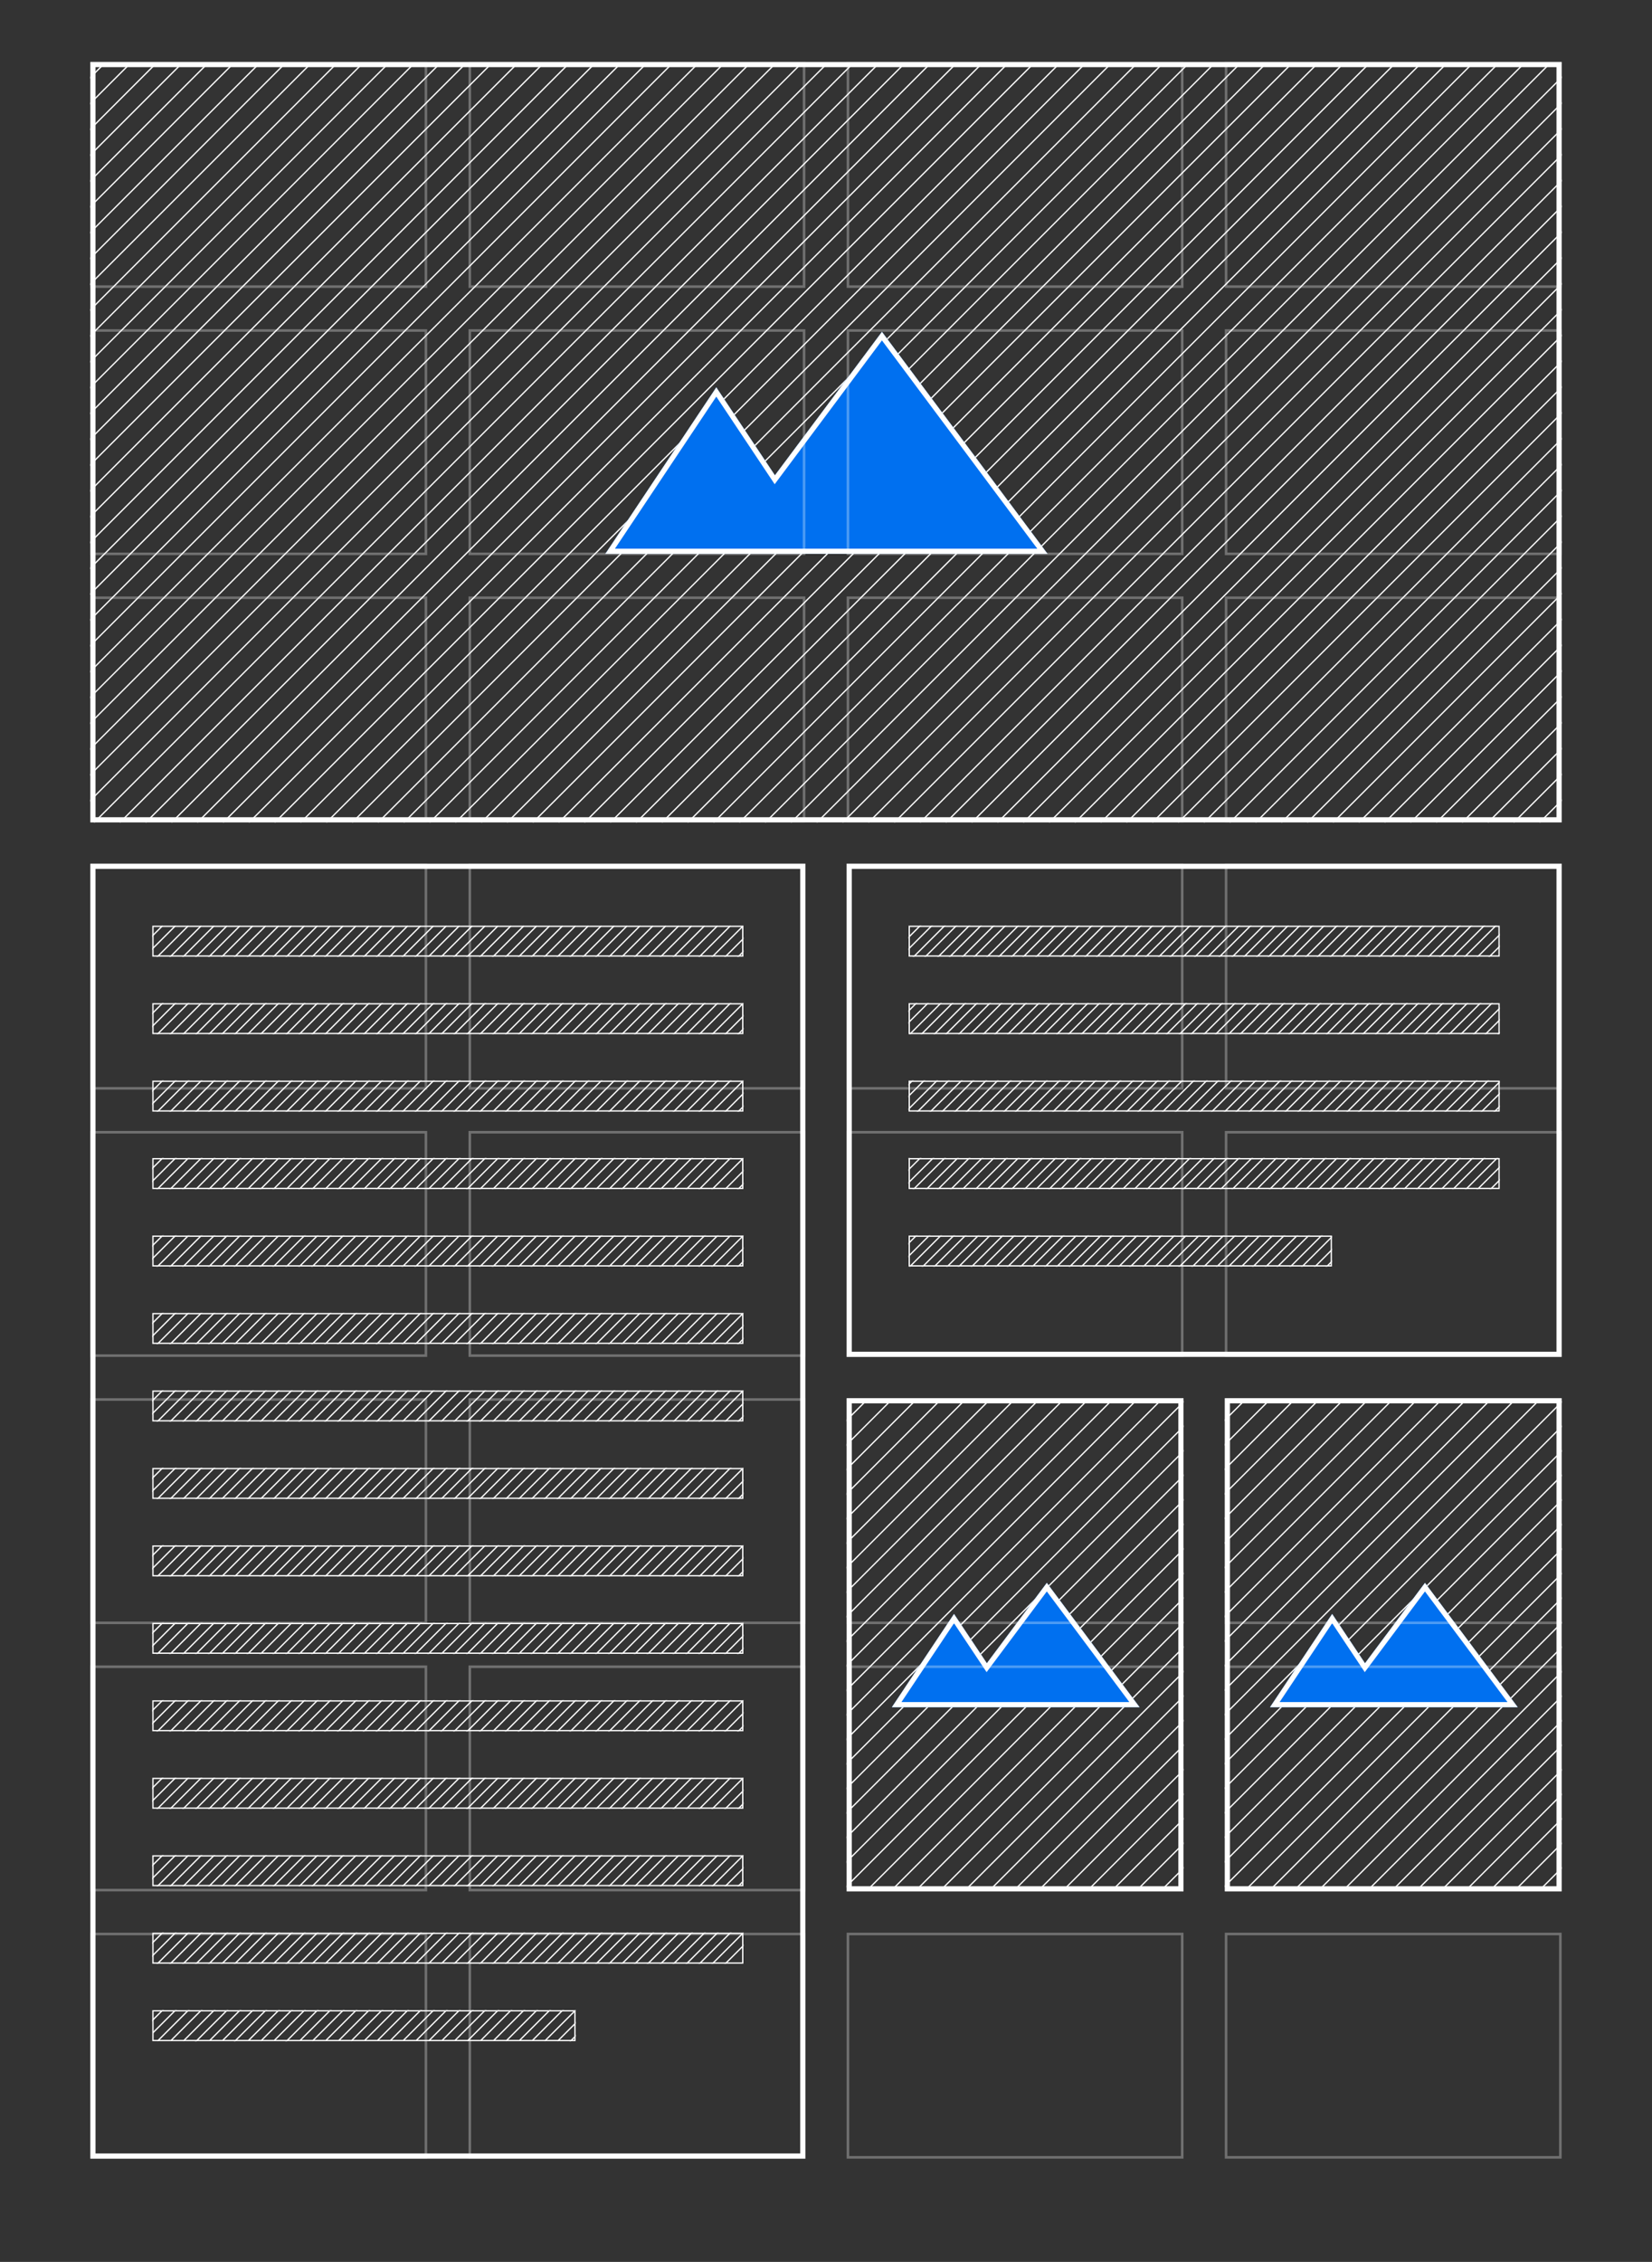 <svg xmlns="http://www.w3.org/2000/svg" width="1280" height="1752" viewBox="0 0 1280 1752" xmlns:xlink="http://www.w3.org/1999/xlink" style="background:#0070f0">
  <rect x="0" y="0" width="1280" height="1752" fill="#333333" stroke="none"/>
  <defs>
    <rect id="a" width="261" height="382"/>
    <path id="c" d="M108.63,205.263 L83.183,167.091 L35,239.365 L107.274,239.365 L227,239.365 L155.091,143 L108.63,205.263 Z"/>
    <rect id="d" width="261" height="382"/>
    <path id="f" d="M108.63,205.263 L83.183,167.091 L35,239.365 L107.274,239.365 L227,239.365 L155.091,143 L108.63,205.263 Z"/>
    <path id="g" d="M48,48 L506,48 L506,72 L48,72 L48,48 Z M48,108 L506,108 L506,132 L48,132 L48,108 Z M48,168 L506,168 L506,192 L48,192 L48,168 Z M48,228 L506,228 L506,252 L48,252 L48,228 Z M48,288 L376,288 L376,312 L48,312 L48,288 Z"/>
    <path id="i" d="M48,48 L506,48 L506,72 L48,72 L48,48 Z M48,108 L506,108 L506,132 L48,132 L48,108 Z M48,168 L506,168 L506,192 L48,192 L48,168 Z M48,228 L506,228 L506,252 L48,252 L48,228 Z M48,288 L506,288 L506,312 L48,312 L48,288 Z M48,348 L506,348 L506,372 L48,372 L48,348 Z M48,408 L506,408 L506,432 L48,432 L48,408 Z M48,468 L506,468 L506,492 L48,492 L48,468 Z M48,528 L506,528 L506,552 L48,552 L48,528 Z M48,588 L506,588 L506,612 L48,612 L48,588 Z M48,648 L506,648 L506,672 L48,672 L48,648 Z M48,708 L506,708 L506,732 L48,732 L48,708 Z M48,768 L506,768 L506,792 L48,792 L48,768 Z M48,828 L506,828 L506,852 L48,852 L48,828 Z M48,888 L376,888 L376,912 L48,912 L48,888 Z"/>
    <rect id="k" width="1140" height="589"/>
    <path id="m" d="M530.421,320.131 L485,252 L399,381 L528,381 L741.697,381 L613.348,209 L530.421,320.131 Z"/>
  </defs>
  <g fill="none" fill-rule="evenodd">
    <g transform="translate(70 48)">
      <g transform="translate(879 1035)">
        <mask id="b" fill="white">
          <use xlink:href="#a"/>
        </mask>
        <rect width="257" height="378" x="2" y="2" stroke="#FFFFFF" stroke-width="4"/>
        <path stroke="#FFFFFF" d="M-364 381L16 1M-345 381L35 1M-326 381L54 1M-307 381L73 1M-288 381L92 1M-269 381L111 1M-250 381L130 1M-231 381L149 1M-212 381L168 1M-193 381L187 1M-174 381L206 1M-155 381L225 1M-136 381L244 1M-117 381L263 1M-98 381L282 1M-79 381L301 1M-60 381L320 1M-41 381L339 1M-22 381L358 1M-3 381L377 1M16 381L396 1M35 381L415 1M54 381L434 1M73 381L453 1M92 381L472 1M111 381L491 1M130 381L510 1M149 381L529 1M168 381L548 1M187 381L567 1M206 381L586 1M225 381L605 1M244 381L624 1" mask="url(#b)"/>
        <g mask="url(#b)">
          <use fill="#0070F0" xlink:href="#c"/>
          <path stroke="#FFFFFF" stroke-width="4" d="M83.183,170.697 L38.737,237.365 L223.012,237.365 L155.091,146.344 L108.538,208.73 L83.183,170.697 Z"/>
        </g>
      </g>
      <g transform="translate(586 1035)">
        <mask id="e" fill="white">
          <use xlink:href="#d"/>
        </mask>
        <rect width="257" height="378" x="2" y="2" stroke="#FFFFFF" stroke-width="4"/>
        <path stroke="#FFFFFF" d="M-364 381L16 1M-345 381L35 1M-326 381L54 1M-307 381L73 1M-288 381L92 1M-269 381L111 1M-250 381L130 1M-231 381L149 1M-212 381L168 1M-193 381L187 1M-174 381L206 1M-155 381L225 1M-136 381L244 1M-117 381L263 1M-98 381L282 1M-79 381L301 1M-60 381L320 1M-41 381L339 1M-22 381L358 1M-3 381L377 1M16 381L396 1M35 381L415 1M54 381L434 1M73 381L453 1M92 381L472 1M111 381L491 1M130 381L510 1M149 381L529 1M168 381L548 1M187 381L567 1M206 381L586 1M225 381L605 1M244 381L624 1" mask="url(#e)"/>
        <g mask="url(#e)">
          <use fill="#0070F0" xlink:href="#f"/>
          <path stroke="#FFFFFF" stroke-width="4" d="M83.183,170.697 L38.737,237.365 L223.012,237.365 L155.091,146.344 L108.538,208.73 L83.183,170.697 Z"/>
        </g>
      </g>
      <g transform="translate(586 621)">
        <rect width="550" height="378" x="2" y="2" stroke="#FFFFFF" stroke-width="4"/>
        <mask id="h" fill="white">
          <use xlink:href="#g"/>
        </mask>
        <path stroke="#FFFFFF" d="M48.5,48.5 L48.5,71.5 L505.5,71.5 L505.5,48.5 L48.5,48.5 Z M48.5,108.5 L48.5,131.5 L505.5,131.5 L505.5,108.5 L48.5,108.5 Z M48.5,168.5 L48.5,191.5 L505.5,191.5 L505.5,168.5 L48.5,168.5 Z M48.5,228.5 L48.5,251.5 L505.5,251.5 L505.5,228.5 L48.5,228.5 Z M48.5,288.5 L48.5,311.5 L375.5,311.5 L375.5,288.5 L48.5,288.5 Z"/>
        <path stroke="#FFFFFF" d="M-343 381L37 1M-324 381L56 1M-305 381L75 1M-286 381L94 1M-267 381L113 1M-248 381L132 1M-229 381L151 1M-210 381L170 1M-191 381L189 1M-172 381L208 1M-153 381L227 1M-134 381L246 1M-115 381L265 1M-96 381L284 1M-77 381L303 1M-58 381L322 1M-39 381L341 1M-20 381L360 1M-1 381L379 1M18 381L398 1M37 381L417 1M56 381L436 1M75 381L455 1M94 381L474 1M113 381L493 1M132 381L512 1M151 381L531 1M170 381L550 1M189 381L569 1M208 381L588 1M227 381L607 1M246 381L626 1M265 381L645 1M284 381L664 1M303 381L683 1M322 381L702 1M341 381L721 1M360 381L740 1M379 381L759 1M398 381L778 1M417 381L797 1M436 381L816 1M455 381L835 1M474 381L854 1M493 381L873 1M512 381L892 1M531 381L911 1M550 381L930 1M-333 381L47 1M-314 381L66 1M-295 381L85 1M-276 381L104 1M-257 381L123 1M-238 381L142 1M-219 381L161 1M-200 381L180 1M-181 381L199 1M-162 381L218 1M-143 381L237 1M-124 381L256 1M-105 381L275 1M-86 381L294 1M-67 381L313 1M-48 381L332 1M-29 381L351 1M-10 381L370 1M9 381L389 1M28 381L408 1M47 381L427 1M66 381L446 1M85 381L465 1M104 381L484 1M123 381L503 1M142 381L522 1M161 381L541 1M180 381L560 1M199 381L579 1M218 381L598 1M237 381L617 1M256 381L636 1M275 381L655 1M294 381L674 1M313 381L693 1M332 381L712 1M351 381L731 1M370 381L750 1M389 381L769 1M408 381L788 1M427 381L807 1M446 381L826 1M465 381L845 1M484 381L864 1M503 381L883 1M522 381L902 1M541 381L921 1M560 381L940 1" mask="url(#h)"/>
      </g>
      <g transform="translate(0 621)">
        <rect width="550" height="999" x="2" y="2" stroke="#FFFFFF" stroke-width="4"/>
        <mask id="j" fill="white">
          <use xlink:href="#i"/>
        </mask>
        <path stroke="#FFFFFF" d="M48.5,48.5 L48.5,71.5 L505.5,71.5 L505.5,48.5 L48.5,48.5 Z M48.5,108.5 L48.5,131.5 L505.5,131.5 L505.5,108.5 L48.5,108.5 Z M48.5,168.5 L48.5,191.5 L505.5,191.5 L505.5,168.5 L48.5,168.5 Z M48.5,228.5 L48.5,251.5 L505.5,251.5 L505.5,228.5 L48.5,228.5 Z M48.5,288.5 L48.5,311.5 L505.5,311.5 L505.5,288.5 L48.5,288.5 Z M48.5,348.5 L48.5,371.5 L505.5,371.5 L505.5,348.5 L48.5,348.5 Z M48.5,408.5 L48.5,431.5 L505.5,431.5 L505.5,408.5 L48.5,408.5 Z M48.5,468.5 L48.5,491.5 L505.5,491.5 L505.5,468.5 L48.5,468.5 Z M48.5,528.5 L48.5,551.5 L505.5,551.5 L505.5,528.5 L48.5,528.5 Z M48.5,588.5 L48.5,611.5 L505.5,611.5 L505.5,588.5 L48.5,588.5 Z M48.5,648.5 L48.5,671.5 L505.5,671.5 L505.5,648.5 L48.5,648.5 Z M48.5,708.5 L48.5,731.5 L505.5,731.5 L505.5,708.5 L48.5,708.5 Z M48.5,768.5 L48.5,791.5 L505.5,791.5 L505.5,768.5 L48.5,768.5 Z M48.5,828.5 L48.5,851.5 L505.5,851.5 L505.5,828.5 L48.5,828.5 Z M48.5,888.5 L48.5,911.5 L375.5,911.5 L375.5,888.5 L48.5,888.5 Z"/>
        <path stroke="#FFFFFF" d="M-795.922 899.922L56 48M-785.922 899.922L66 48M-775.922 899.922L76 48M-765.922 899.922L86 48M-755.922 899.922L96 48M-745.922 899.922L106 48M-735.922 899.922L116 48M-725.922 899.922L126 48M-715.922 899.922L136 48M-705.922 899.922L146 48M-695.922 899.922L156 48M-685.922 899.922L166 48M-675.922 899.922L176 48M-665.922 899.922L186 48M-655.922 899.922L196 48M-645.922 899.922L206 48M-635.922 899.922L216 48M-625.922 899.922L226 48M-615.922 899.922L236 48M-605.922 899.922L246 48M-595.922 899.922L256 48M-585.922 899.922L266 48M-575.922 899.922L276 48M-565.922 899.922L286 48M-555.922 899.922L296 48M-545.922 899.922L306 48M-535.922 899.922L316 48M-525.922 899.922L326 48M-515.922 899.922L336 48M-505.922 899.922L346 48M-495.922 899.922L356 48M-485.922 899.922L366 48M-475.922 899.922L376 48M-465.922 899.922L386 48M-455.922 899.922L396 48M-445.922 899.922L406 48M-435.922 899.922L416 48M-425.922 899.922L426 48M-415.922 899.922L436 48M-405.922 899.922L446 48M-395.922 899.922L456 48M-385.922 899.922L466 48M-375.922 899.922L476 48M-365.922 899.922L486 48M-355.922 899.922L496 48M-345.922 899.922L506 48M-335.922 899.922L516 48M-325.922 899.922L526 48M-315.922 899.922L536 48M-305.922 899.922L546 48M-295.922 899.922L556 48M-285.922 899.922L566 48M-275.922 899.922L576 48M-265.922 899.922L586 48M-255.922 899.922L596 48M-245.922 899.922L606 48M-235.922 899.922L616 48M-225.922 899.922L626 48M-215.922 899.922L636 48M-205.922 899.922L646 48M-195.922 899.922L656 48M-185.922 899.922L666 48M-175.922 899.922L676 48M-165.922 899.922L686 48M-155.922 899.922L696 48M-145.922 899.922L706 48M-135.922 899.922L716 48M-125.922 899.922L726 48M-115.922 899.922L736 48M-105.922 899.922L746 48M-95.922 899.922L756 48M-85.922 899.922L766 48M-75.922 899.922L776 48M-65.922 899.922L786 48M-55.922 899.922L796 48M-45.922 899.922L806 48M-35.922 899.922L816 48M-25.922 899.922L826 48M-15.922 899.922L836 48M-5.922 899.922L846 48M4.078 899.922L856 48M14.078 899.922L866 48M24.078 899.922L876 48M34.078 899.922L886 48M44.078 899.922L896 48M48.5 905.5L906 48M51.999 912.001L916 48M62.498 911.502L926 48M71.999 912.001L936 48M80.498 913.502L946 48M92.499 911.501L956 48M102.498 911.502L966 48M111.498 912.502L976 48M122.491 911.509L986 48M131.999 912.001L996 48M142.498 911.502L1006 48M149.993 914.007L1016 48M162.495 911.505L1026 48M171.999 912.001L1036 48M182.499 911.501L1046 48M192.495 911.505L1056 48M201.999 912.001L1066 48M212.499 911.501L1076 48M222.499 911.501L1086 48M232.499 911.501L1096 48M242.499 911.501L1106 48M252.498 911.502L1116 48M261.999 912.001L1126 48M272.499 911.501L1136 48M282.499 911.501L1146 48M292 912L1156 48M302.499 911.501L1166 48M312.499 911.501L1176 48M322 912L1186 48M332.5 911.5L1196 48M342.5 911.5L1206 48M352 912L1216 48M362 912L1226 48M371.498 912.502L1236 48M394.078 899.922L1246 48M404.078 899.922L1256 48M414.078 899.922L1266 48M424.078 899.922L1276 48M434.078 899.922L1286 48M444.078 899.922L1296 48" mask="url(#j)"/>
      </g>
      <mask id="l" fill="white">
        <use xlink:href="#k"/>
      </mask>
      <rect width="1136" height="585" x="2" y="2" stroke="#FFFFFF" stroke-width="4"/>
      <path stroke="#FFFFFF" d="M-577.179 589.179L11 1M-557.179 589.179L31 1M-537.179 589.179L51 1M-517.179 589.179L71 1M-497.179 589.179L91 1M-477.179 589.179L111 1M-457.179 589.179L131 1M-437.179 589.179L151 1M-417.179 589.179L171 1M-397.179 589.179L191 1M-377.179 589.179L211 1M-357.179 589.179L231 1M-337.179 589.179L251 1M-317.179 589.179L271 1M-297.179 589.179L291 1M-277.179 589.179L311 1M-257.179 589.179L331 1M-237.179 589.179L351 1M-217.179 589.179L371 1M-197.179 589.179L391 1M-177.179 589.179L411 1M-157.179 589.179L431 1M-137.179 589.179L451 1M-117.179 589.179L471 1M-97.179 589.179L491 1M-77.179 589.179L511 1M-57.179 589.179L531 1M-37.179 589.179L551 1M-17.179 589.179L571 1M2.821 589.179L591 1M22.821 589.179L611 1M42.821 589.179L631 1M62.821 589.179L651 1M82.821 589.179L671 1M102.821 589.179L691 1M122.821 589.179L711 1M142.821 589.179L731 1M162.821 589.179L751 1M182.821 589.179L771 1M202.821 589.179L791 1M222.821 589.179L811 1M242.821 589.179L831 1M262.821 589.179L851 1M282.821 589.179L871 1M302.821 589.179L891 1M322.821 589.179L911 1M342.821 589.179L931 1M362.821 589.179L951 1M382.821 589.179L971 1M402.821 589.179L991 1M422.821 589.179L1011 1M442.821 589.179L1031 1M462.821 589.179L1051 1M482.821 589.179L1071 1M502.821 589.179L1091 1M522.821 589.179L1111 1M542.821 589.179L1131 1M562.821 589.179L1151 1M582.821 589.179L1171 1M602.821 589.179L1191 1M622.821 589.179L1211 1M642.821 589.179L1231 1M662.821 589.179L1251 1M682.821 589.179L1271 1M702.821 589.179L1291 1M722.821 589.179L1311 1M742.821 589.179L1331 1M762.821 589.179L1351 1M782.821 589.179L1371 1M802.821 589.179L1391 1M822.821 589.179L1411 1M842.821 589.179L1431 1M862.821 589.179L1451 1M882.821 589.179L1471 1M902.821 589.179L1491 1M922.821 589.179L1511 1M942.821 589.179L1531 1M962.821 589.179L1551 1M982.821 589.179L1571 1M1002.821 589.179L1591 1M1022.821 589.179L1611 1M1042.821 589.179L1631 1M1062.821 589.179L1651 1M1082.821 589.179L1671 1M1102.821 589.179L1691 1M1122.821 589.179L1711 1" mask="url(#l)"/>
      <g mask="url(#l)">
        <use fill="#0070F0" xlink:href="#m"/>
        <path stroke="#FFFFFF" stroke-width="4" d="M485,255.606 L402.737,379 L737.709,379 L613.348,212.344 L530.329,323.599 L485,255.606 Z"/>
      </g>
    </g>
    <g stroke="#FFFFFF" stroke-width="2" opacity=".3" transform="translate(70 48)">
      <rect width="259" height="173" x="1" y="1"/>
      <rect width="259" height="173" x="1" y="622"/>
      <rect width="259" height="173" x="587" y="1"/>
      <rect width="259" height="173" x="587" y="622"/>
      <rect width="259" height="173" x="1" y="208"/>
      <rect width="259" height="173" x="1" y="829"/>
      <rect width="259" height="173" x="1" y="1243"/>
      <rect width="259" height="173" x="587" y="208"/>
      <rect width="259" height="173" x="587" y="829"/>
      <rect width="259" height="173" x="587" y="1243"/>
      <rect width="259" height="173" x="1" y="415"/>
      <rect width="259" height="173" x="1" y="1036"/>
      <rect width="259" height="173" x="1" y="1450"/>
      <rect width="259" height="173" x="587" y="415"/>
      <rect width="259" height="173" x="587" y="1036"/>
      <rect width="259" height="173" x="587" y="1450"/>
      <rect width="259" height="173" x="294" y="1"/>
      <rect width="259" height="173" x="294" y="622"/>
      <rect width="259" height="173" x="880" y="1"/>
      <rect width="259" height="173" x="880" y="622"/>
      <rect width="259" height="173" x="294" y="208"/>
      <rect width="259" height="173" x="294" y="829"/>
      <rect width="259" height="173" x="294" y="1243"/>
      <rect width="259" height="173" x="880" y="208"/>
      <rect width="259" height="173" x="880" y="829"/>
      <rect width="259" height="173" x="880" y="1243"/>
      <rect width="259" height="173" x="294" y="415"/>
      <rect width="259" height="173" x="294" y="1036"/>
      <rect width="259" height="173" x="294" y="1450"/>
      <rect width="259" height="173" x="880" y="415"/>
      <rect width="259" height="173" x="880" y="1036"/>
      <rect width="259" height="173" x="880" y="1450"/>
    </g>
  </g>
</svg>
